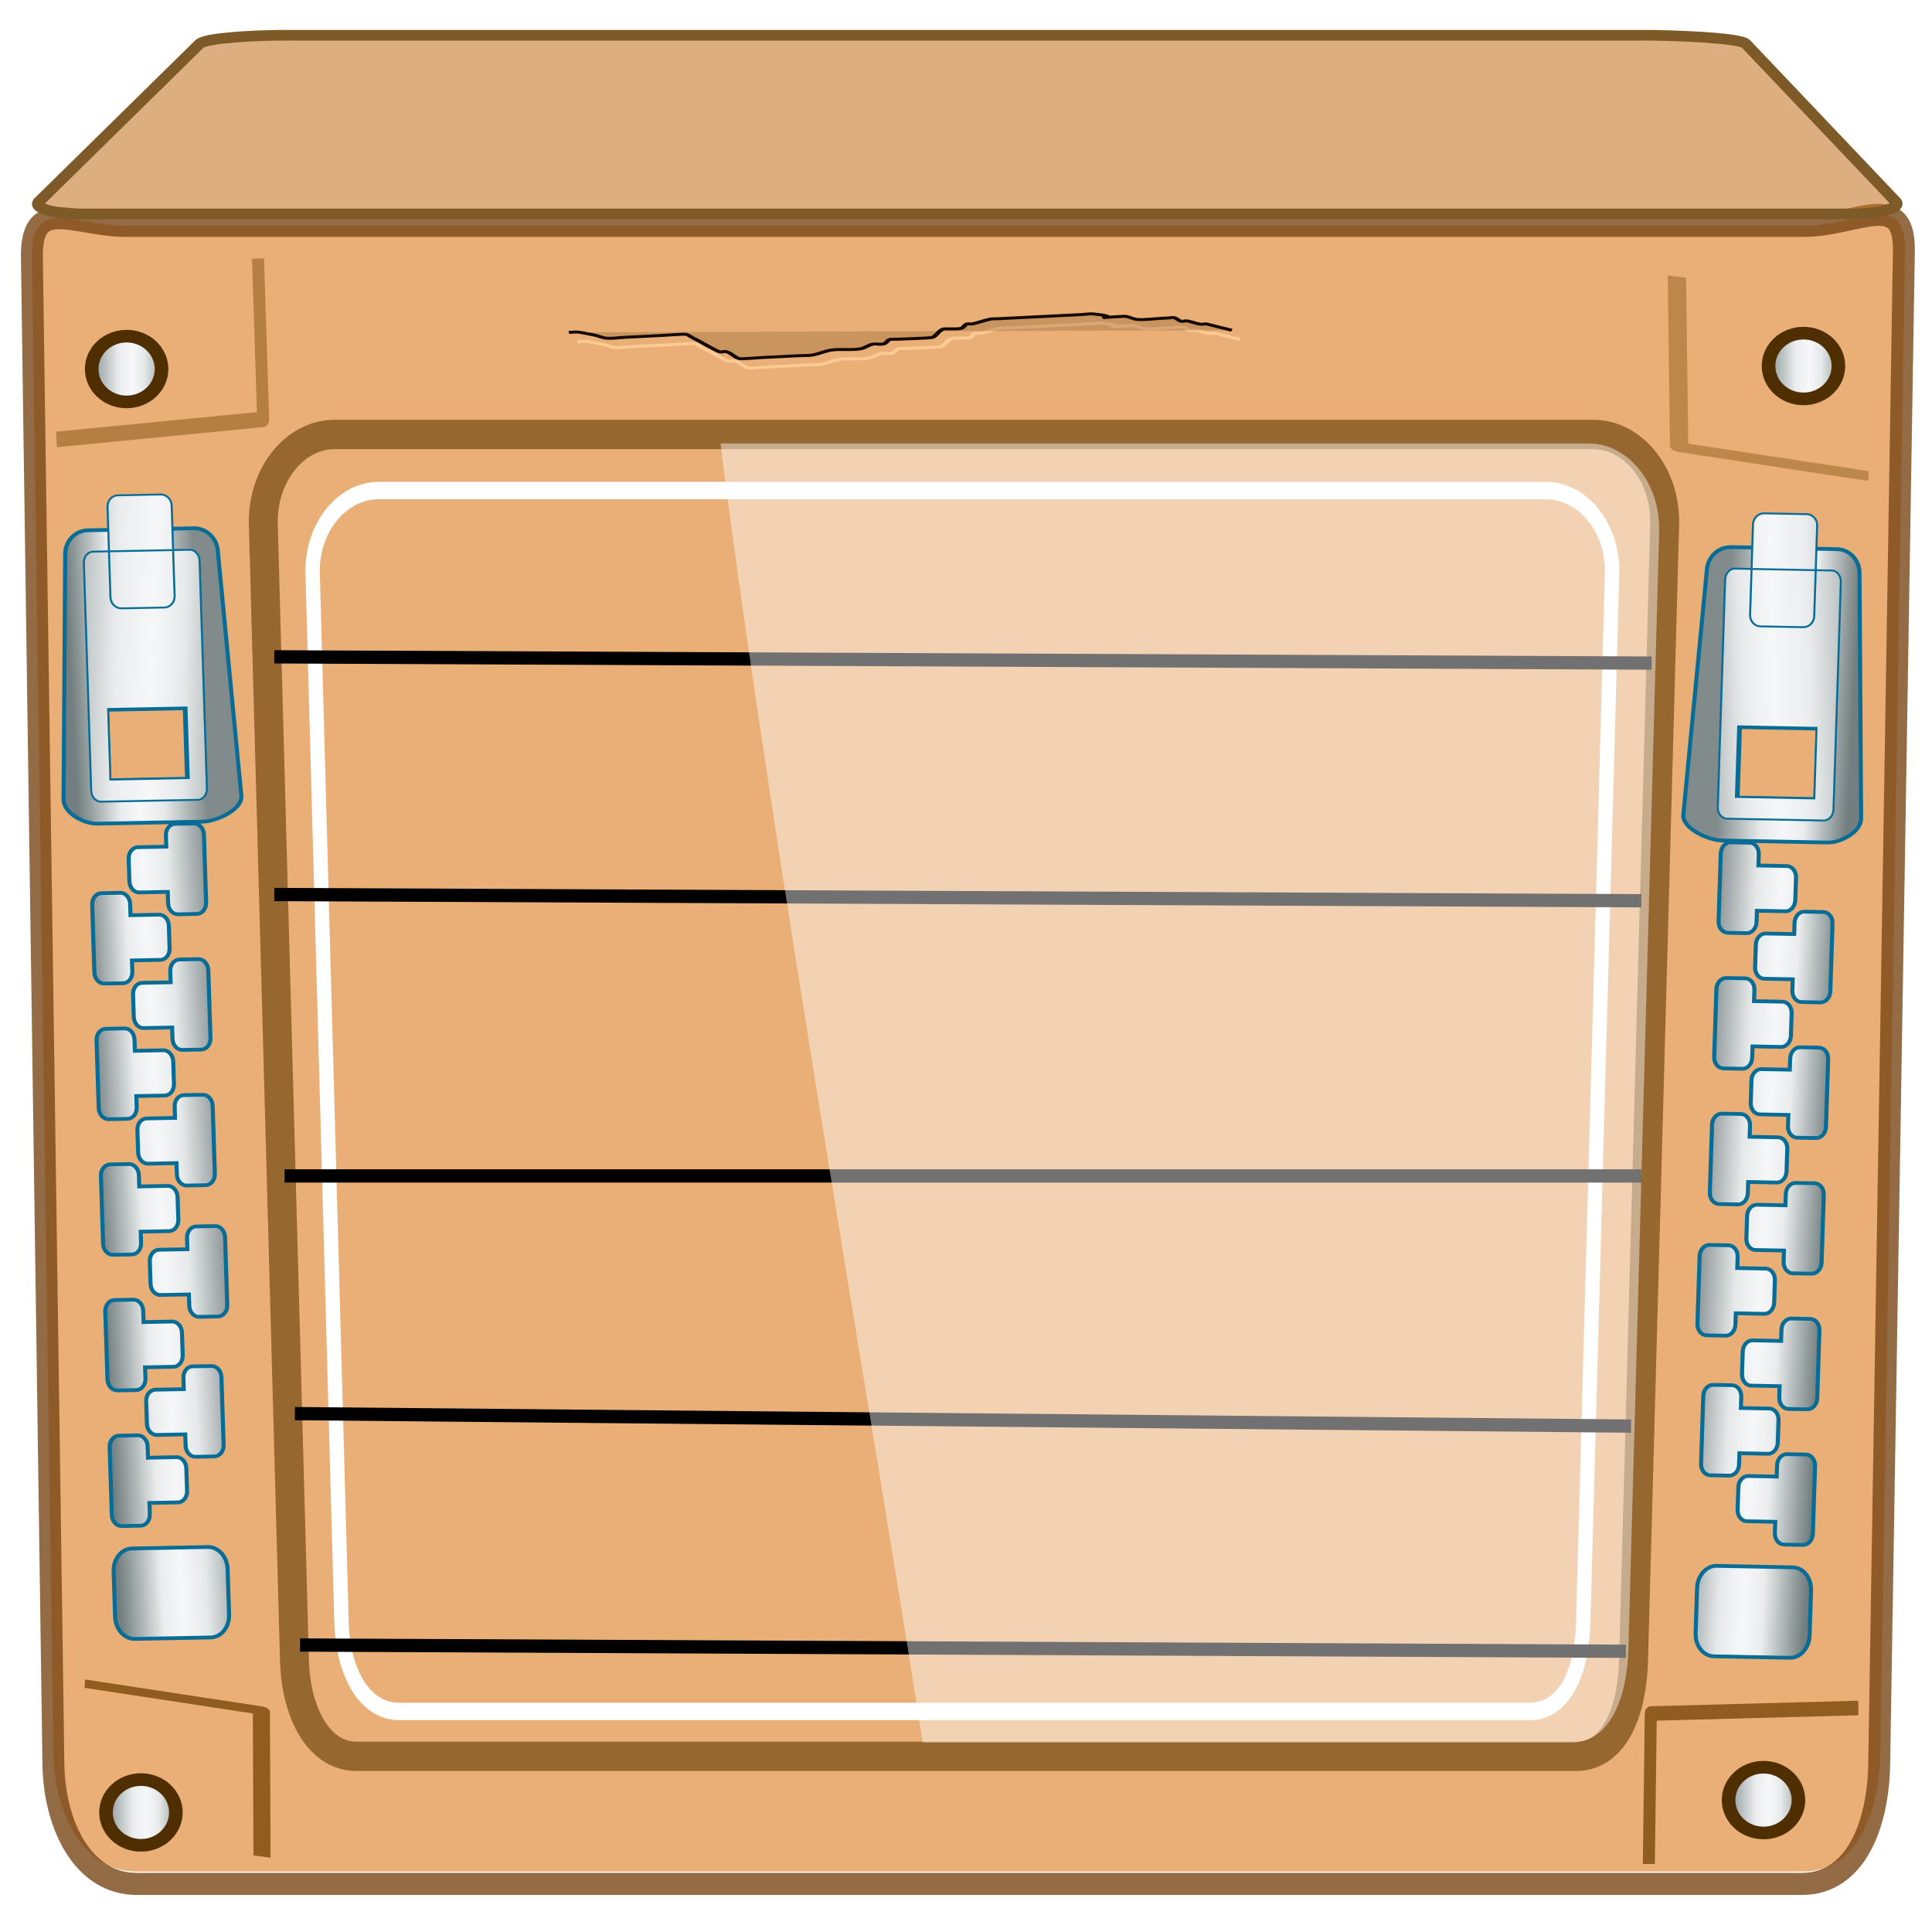 <?xml version="1.0" encoding="UTF-8" standalone="no"?>
<svg
   xmlns:dc="http://purl.org/dc/elements/1.1/"
   xmlns:cc="http://creativecommons.org/ns#"
   xmlns:rdf="http://www.w3.org/1999/02/22-rdf-syntax-ns#"
   xmlns:svg="http://www.w3.org/2000/svg"
   xmlns="http://www.w3.org/2000/svg"
   xmlns:xlink="http://www.w3.org/1999/xlink"
   xmlns:sodipodi="http://sodipodi.sourceforge.net/DTD/sodipodi-0.dtd"
   xmlns:inkscape="http://www.inkscape.org/namespaces/inkscape"
   sodipodi:docname="emblem-archive.svg"
   inkscape:version="1.0beta2 (2b71d25d45, 2019-12-03)"
   id="svg1072"
   version="1.1"
   viewBox="0 0 32 32"
   height="32"
   width="32">
  <defs
     id="defs1066">
    <linearGradient
       inkscape:collect="always"
       id="linearGradient890">
      <stop
         style="stop-color:#727e7f;stop-opacity:1"
         offset="0"
         id="stop880" />
      <stop
         id="stop882"
         offset="0.327"
         style="stop-color:#eaeced;stop-opacity:1" />
      <stop
         id="stop884"
         offset="0.479"
         style="stop-color:#f6f7f8;stop-opacity:1" />
      <stop
         style="stop-color:#e6e9ea;stop-opacity:1"
         offset="0.669"
         id="stop886" />
      <stop
         style="stop-color:#828b8c;stop-opacity:1"
         offset="1"
         id="stop888" />
    </linearGradient>
    <filter
       inkscape:collect="always"
       id="filter18944"
       style="color-interpolation-filters:sRGB">
      <feGaussianBlur
         inkscape:collect="always"
         stdDeviation="0.236"
         id="feGaussianBlur18946" />
    </filter>
    <filter
       inkscape:collect="always"
       id="filter18574"
       style="color-interpolation-filters:sRGB">
      <feGaussianBlur
         inkscape:collect="always"
         stdDeviation="2.781"
         id="feGaussianBlur18576" />
    </filter>
    <filter
       inkscape:collect="always"
       id="filter18821"
       x="-0.197"
       width="1.395"
       y="-0.017"
       height="1.033"
       style="color-interpolation-filters:sRGB">
      <feGaussianBlur
         inkscape:collect="always"
         stdDeviation="0.962"
         id="feGaussianBlur18823" />
    </filter>
    <linearGradient
       id="linearGradient4672"
       inkscape:collect="always">
      <stop
         id="stop4668"
         offset="0"
         style="stop-color:#727e7f;stop-opacity:1" />
      <stop
         style="stop-color:#eaeced;stop-opacity:1"
         offset="0.404"
         id="stop4680" />
      <stop
         style="stop-color:#f6f7f8;stop-opacity:1"
         offset="0.568"
         id="stop4676" />
      <stop
         id="stop4678"
         offset="0.714"
         style="stop-color:#e6e9ea;stop-opacity:1" />
      <stop
         id="stop4670"
         offset="1"
         style="stop-color:#828b8c;stop-opacity:1" />
    </linearGradient>
    <linearGradient
       y2="28.111"
       x2="16.1"
       y1="28.111"
       x1="9.514"
       gradientUnits="userSpaceOnUse"
       id="linearGradient6970"
       xlink:href="#linearGradient4672"
       inkscape:collect="always" />
    <linearGradient
       y2="11.494"
       x2="15.019"
       y1="11.77"
       x1="9.398"
       gradientUnits="userSpaceOnUse"
       id="linearGradient6972"
       xlink:href="#linearGradient890"
       inkscape:collect="always" />
    <linearGradient
       y2="-1.957"
       x2="16.801"
       y1="-2.178"
       x1="7.144"
       gradientUnits="userSpaceOnUse"
       id="linearGradient6976"
       xlink:href="#linearGradient4672"
       inkscape:collect="always" />
    <filter
       height="1.025"
       y="-0.012"
       width="1.023"
       x="-0.012"
       id="filter898"
       style="color-interpolation-filters:sRGB"
       inkscape:collect="always">
      <feGaussianBlur
         id="feGaussianBlur900"
         stdDeviation="0.296"
         inkscape:collect="always" />
    </filter>
    <linearGradient
       gradientUnits="userSpaceOnUse"
       y2="57.293"
       x2="13.857"
       y1="57.293"
       x1="10.226"
       id="linearGradient908"
       xlink:href="#linearGradient4672"
       inkscape:collect="always" />
    <linearGradient
       gradientUnits="userSpaceOnUse"
       y2="56.714"
       x2="84.413"
       y1="56.714"
       x1="80.782"
       id="linearGradient910"
       xlink:href="#linearGradient4672"
       inkscape:collect="always" />
    <linearGradient
       gradientUnits="userSpaceOnUse"
       y2="-10.46"
       x2="86.15"
       y1="-10.46"
       x1="82.52"
       id="linearGradient912"
       xlink:href="#linearGradient4672"
       inkscape:collect="always" />
    <linearGradient
       gradientUnits="userSpaceOnUse"
       y2="-10.319"
       x2="13.233"
       y1="-10.319"
       x1="9.602"
       id="linearGradient914"
       xlink:href="#linearGradient4672"
       inkscape:collect="always" />
    <linearGradient
       y2="11.494"
       x2="15.019"
       y1="11.77"
       x1="9.398"
       gradientUnits="userSpaceOnUse"
       id="linearGradient915"
       xlink:href="#linearGradient890"
       inkscape:collect="always" />
    <linearGradient
       y2="-1.957"
       x2="16.801"
       y1="-2.178"
       x1="7.144"
       gradientUnits="userSpaceOnUse"
       id="linearGradient917"
       xlink:href="#linearGradient4672"
       inkscape:collect="always" />
  </defs>
  <sodipodi:namedview
     inkscape:document-rotation="0"
     inkscape:snap-global="false"
     inkscape:window-maximized="1"
     inkscape:window-y="28"
     inkscape:window-x="1"
     inkscape:window-height="1016"
     inkscape:window-width="1919"
     inkscape:lockguides="true"
     units="px"
     inkscape:showpageshadow="false"
     showgrid="false"
     inkscape:current-layer="g5231"
     inkscape:document-units="px"
     inkscape:cy="73.943155"
     inkscape:cx="11.406429"
     inkscape:zoom="4.0986546"
     inkscape:pageshadow="2"
     inkscape:pageopacity="0.0"
     borderopacity="1.0"
     bordercolor="#666666"
     pagecolor="#ffffff"
     id="base">
    <sodipodi:guide
       inkscape:locked="true"
       id="guide1621"
       orientation="0,96"
       position="0,0" />
    <sodipodi:guide
       inkscape:locked="true"
       id="guide1625"
       orientation="0,-96"
       position="96,96" />
    <sodipodi:guide
       inkscape:locked="true"
       id="guide1627"
       orientation="96,0"
       position="0,96" />
  </sodipodi:namedview>
  <g
     transform="translate(0,-1026.52)"
     id="layer1"
     inkscape:groupmode="layer"
     inkscape:label="Livello 1">
    <g
       id="g5231"
       transform="matrix(1.172,0,0,1.105,-8.208,1055.402)">
      <g
         id="g4925"
         transform="translate(-0.004,0.402)">
        <g
           id="g4923">
          <g
             style="stroke:#076c96;stroke-opacity:1;stroke-width:0.176;stroke-miterlimit:4;stroke-dasharray:none"
             id="g4909">
            <g
               style="stroke:#076c96;stroke-opacity:1;stroke-width:0.176;stroke-miterlimit:4;stroke-dasharray:none"
               id="g4907">
              <g
                 id="g894">
                <g
                   id="g900" />
              </g>
            </g>
          </g>
          <g
             id="g4921" />
        </g>
      </g>
      <g
         transform="matrix(0.325,0,0,0.32,5.082,-17.304)"
         id="g7616">
        <path
           inkscape:connector-curvature="0"
           style="display:inline;fill:#e9af76;fill-opacity:1;stroke:none;stroke-width:1.182"
           d="M 94.533,9.498 C 93.571,9.456 92.131,10.061 90.625,10.061 H 5.174 c -2.677,0 -4.878,-1.591 -4.832,1.621 L 1.438,89.08 c 0.045,3.212 1.55,6.162 4.227,6.162 H 90.537 c 2.677,0 3.874,-2.95 3.926,-6.162 L 95.719,11.359 C 95.741,9.954 95.282,9.531 94.533,9.498 Z M 5.273,15.621 a 1.979,1.702 0 0 1 1.979,1.701 1.979,1.702 0 0 1 -1.979,1.703 1.979,1.702 0 0 1 -1.979,-1.703 1.979,1.702 0 0 1 1.979,-1.701 z m 85.328,0 a 1.78,1.702 0 0 1 1.781,1.701 1.78,1.702 0 0 1 -1.781,1.703 1.78,1.702 0 0 1 -1.779,-1.703 1.78,1.702 0 0 1 1.779,-1.701 z m -2.035,74.236 a 1.78,1.702 0 0 1 1.779,1.701 1.78,1.702 0 0 1 -1.779,1.701 1.78,1.702 0 0 1 -1.779,-1.701 1.78,1.702 0 0 1 1.779,-1.701 z m -82.578,0.5 A 1.879,1.702 0 0 1 7.867,92.061 1.879,1.702 0 0 1 5.988,93.762 1.879,1.702 0 0 1 4.109,92.061 1.879,1.702 0 0 1 5.988,90.357 Z"
           transform="matrix(0.854,0,0,0.905,7.005,-26.135)"
           id="path18630" />
        <path
           sodipodi:nodetypes="sssssssss"
           inkscape:connector-curvature="0"
           id="path18476"
           d="m 11.422,-10.828 h 72.931 c 2.284,0 4.392,-1.606 4.348,1.091 L 87.628,55.513 c -0.044,2.697 -1.066,5.173 -3.35,5.173 H 11.842 c -2.284,0 -3.569,-2.477 -3.608,-5.173 L 7.299,-9.468 C 7.26,-12.165 9.138,-10.828 11.422,-10.828 Z"
           style="display:inline;opacity:0.789;fill:none;stroke:#764514;stroke-width:0.953;stroke-linecap:round;stroke-linejoin:bevel;stroke-miterlimit:4;stroke-dasharray:none;stroke-opacity:1"
           transform="matrix(1,0,0,1.086,4.2329356e-8,-5.266)" />
        <path
           inkscape:connector-curvature="0"
           id="path19000"
           d="m 13.344,722.334 1.291,30.983 -51.638,3.873 v 0"
           style="opacity:0.598;fill:none;stroke:#703f00;stroke-width:3;stroke-linecap:butt;stroke-linejoin:round;stroke-miterlimit:4;stroke-dasharray:none;stroke-opacity:1;filter:url(#filter18944)"
           transform="matrix(-0.018,0.151,-0.265,-0.05,278.821,28.797)" />
        <path
           transform="matrix(0.164,0,0,0.214,4.026,-164.513)"
           sodipodi:nodetypes="sssssssss"
           inkscape:connector-curvature="0"
           id="path18566"
           d="M 111.902,747.137 H 421.437 c 9.695,0 17.836,8.121 17.5,18.194 l -7.656,229.705 c -0.336,10.074 -4.524,19.332 -14.219,19.332 H 117.37 c -9.695,0 -14.977,-9.258 -15.313,-19.332 L 94.401,765.332 c -0.336,-10.074 7.805,-18.194 17.5,-18.194 z"
           style="display:inline;fill:none;stroke:#ffffff;stroke-width:3.812;stroke-linecap:round;stroke-linejoin:round;stroke-miterlimit:4;stroke-dasharray:none;stroke-opacity:1;filter:url(#filter18574)" />
        <path
           style="opacity:0.852;fill:none;stroke:#703f00;stroke-width:3;stroke-linecap:butt;stroke-linejoin:round;stroke-miterlimit:4;stroke-dasharray:none;stroke-opacity:1;filter:url(#filter18944)"
           d="m 13.344,722.334 1.291,30.983 -51.638,3.873 v 0"
           id="path18994"
           inkscape:connector-curvature="0"
           transform="matrix(0.018,-0.129,0.247,0.046,-169.055,19.755)" />
        <path
           style="display:inline;opacity:0.77;fill:none;stroke:#603600;stroke-width:1.265;stroke-linecap:round;stroke-linejoin:round;stroke-miterlimit:4;stroke-dasharray:none;stroke-opacity:1;filter:url(#filter898)"
           d="m 20.143,-1.829 h 55.076 c 1.725,0 3.174,1.733 3.114,3.882 L 76.971,51.061 c -0.06,2.149 -0.805,4.124 -2.53,4.124 H 21.116 c -1.725,0 -2.665,-1.975 -2.725,-4.124 L 17.029,2.052 c -0.06,-2.149 1.389,-3.882 3.114,-3.882 z"
           id="path18568"
           inkscape:connector-curvature="0"
           sodipodi:nodetypes="sssssssss"
           transform="matrix(0.994,0,0,1.086,0.436,-5.266)" />
        <path
           inkscape:connector-curvature="0"
           d="M 18.961,50.383 76.613,50.653 M 18.736,40.402 76.837,40.941 M 18.288,30.151 h 58.998 v 0 m -59.447,-12.139 59.447,0.27 v 0 M 17.839,7.761 77.734,8.031"
           style="display:inline;fill:none;stroke:#000000;stroke-width:0.572;stroke-linecap:butt;stroke-linejoin:round;stroke-miterlimit:4;stroke-dasharray:none;stroke-opacity:1"
           transform="matrix(1,0,0,1.086,4.2329356e-8,-5.266)"
           id="path18608" />
        <path
           style="opacity:0.656;fill:none;stroke:#703f00;stroke-width:3;stroke-linecap:butt;stroke-linejoin:round;stroke-miterlimit:4;stroke-dasharray:none;stroke-opacity:1;filter:url(#filter18944)"
           d="m 13.344,722.334 1.291,30.983 -51.638,3.873 v 0"
           id="path18938"
           inkscape:connector-curvature="0"
           transform="matrix(0.174,0,0,0.243,14.809,-191.018)" />
        <path
           inkscape:connector-curvature="0"
           id="path18956"
           d="m 13.344,722.334 1.291,30.983 -51.638,3.873 v 0"
           style="opacity:0.852;fill:none;stroke:#703f00;stroke-width:3;stroke-linecap:butt;stroke-linejoin:round;stroke-miterlimit:4;stroke-dasharray:none;stroke-opacity:1;filter:url(#filter18944)"
           transform="matrix(-0.174,-0.012,0.01,-0.227,72.709,223.838)" />
        <ellipse
           cy="56.714"
           cx="82.597"
           inkscape:transform-center-y="-69.711632"
           id="path18738"
           style="fill:url(#linearGradient910);fill-opacity:1;stroke:#4f2f01;stroke-width:0.592;stroke-linejoin:round;stroke-miterlimit:4;stroke-dasharray:none;stroke-opacity:1"
           rx="1.519"
           ry="1.54" />
        <ellipse
           cy="-10.46"
           cx="84.335"
           style="fill:url(#linearGradient912);fill-opacity:1;stroke:#4f2f01;stroke-width:0.592;stroke-linejoin:round;stroke-miterlimit:4;stroke-dasharray:none;stroke-opacity:1"
           id="path18744"
           rx="1.519"
           ry="1.54" />
        <path
           transform="matrix(0.024,0.139,-0.205,0.011,185.774,-51.103)"
           inkscape:connector-curvature="0"
           id="path18807"
           d="m 232.714,641.51 c -0.861,1.721 -1.721,3.443 -2.582,5.164 0,0.43 0.136,0.883 0,1.291 -0.304,0.913 -0.987,1.669 -1.291,2.582 -0.136,0.408 0.192,0.906 0,1.291 -0.272,0.544 -1.019,0.747 -1.291,1.291 -0.192,0.385 0,0.861 0,1.291 0,0.43 0,0.861 0,1.291 0,1.721 0.283,3.466 0,5.164 -0.158,0.949 -1.102,1.638 -1.291,2.582 0,9.848 0.577,-1.018 -1.291,6.455 -0.209,0.835 0,1.721 0,2.582 0,2.582 0,5.164 0,7.746 0,2.582 0,5.164 0,7.746 0,0.861 0,1.721 0,2.582 0,0.43 -0.104,0.873 0,1.291 0.33,1.32 0.961,2.553 1.291,3.873 0.104,0.417 -0.192,0.906 0,1.291 0.272,0.544 1.099,0.714 1.291,1.291 0.272,0.816 0,1.721 0,2.582 0,0.43 -0.192,0.906 0,1.291 0.544,1.089 2.038,1.493 2.582,2.582 0.192,0.384 0,7.203 0,7.746 0,0.43 -0.192,0.906 0,1.291 0.272,0.544 1.019,0.747 1.291,1.291 0.385,0.77 -0.272,1.765 0,2.582 0.304,0.913 1.102,1.638 1.291,2.582 0.422,2.11 -0.422,4.345 0,6.455 0.267,1.334 1.024,2.539 1.291,3.873 0.169,0.844 0,1.721 0,2.582 0,2.582 0,5.164 0,7.746 0,0.675 0.17,4.824 0,5.164 -0.544,1.089 -2.038,1.493 -2.582,2.582 -0.192,0.385 0.192,0.906 0,1.291 -0.345,0.689 -3.193,3.193 -3.873,3.873 -0.43,0.43 -0.861,0.861 -1.291,1.291 -0.43,0.43 -1.019,0.747 -1.291,1.291 -0.145,0.289 0,4.857 0,5.164 0,2.582 0,5.164 0,7.746 0,1.291 0.253,2.607 0,3.873 -0.189,0.944 -0.934,1.689 -1.291,2.582 -1.427,3.568 -1.291,2.738 -1.291,5.164"
           style="fill:none;stroke:#fdc995;stroke-width:1px;stroke-linecap:butt;stroke-linejoin:miter;stroke-opacity:1;filter:url(#filter18821)" />
        <path
           transform="matrix(0.024,0.139,-0.205,0.011,185.306,-52.094)"
           style="fill:#653a10;fill-opacity:0.233;stroke:#130900;stroke-width:1px;stroke-linecap:butt;stroke-linejoin:miter;stroke-opacity:1;filter:url(#filter18821)"
           d="m 236.714,641.51 c -0.861,1.721 -1.721,3.443 -2.582,5.164 0,0.43 0.136,0.883 0,1.291 -0.304,0.913 -0.987,1.669 -1.291,2.582 -0.136,0.408 0.192,0.906 0,1.291 -0.272,0.544 -1.019,0.747 -1.291,1.291 -0.192,0.385 0,0.861 0,1.291 0,0.43 0,0.861 0,1.291 0,1.721 0.283,3.466 0,5.164 -0.158,0.949 -1.102,1.638 -1.291,2.582 0,9.848 0.577,-1.018 -1.291,6.455 -0.209,0.835 0,1.721 0,2.582 0,2.582 0,5.164 0,7.746 0,2.582 0,5.164 0,7.746 0,0.861 0,1.721 0,2.582 0,0.43 -0.104,0.873 0,1.291 0.33,1.32 0.961,2.553 1.291,3.873 0.104,0.417 -0.192,0.906 0,1.291 0.272,0.544 1.099,0.714 1.291,1.291 0.272,0.816 0,1.721 0,2.582 0,0.43 -0.192,0.906 0,1.291 0.544,1.089 2.038,1.493 2.582,2.582 0.192,0.384 0,7.203 0,7.746 0,0.43 -0.192,0.906 0,1.291 0.272,0.544 1.019,0.747 1.291,1.291 0.385,0.77 -0.272,1.765 0,2.582 0.304,0.913 1.102,1.638 1.291,2.582 0.422,2.11 -0.422,4.345 0,6.455 0.267,1.334 1.024,2.539 1.291,3.873 0.169,0.844 0,1.721 0,2.582 0,2.582 0,5.164 0,7.746 0,0.675 0.17,4.824 0,5.164 -0.544,1.089 -2.038,1.493 -2.582,2.582 -0.192,0.385 0.192,0.906 0,1.291 -0.345,0.689 -3.193,3.193 -3.873,3.873 -0.43,0.43 -0.861,0.861 -1.291,1.291 -0.43,0.43 -1.019,0.747 -1.291,1.291 -0.145,0.289 0,4.857 0,5.164 0,2.582 0,5.164 0,7.746 0,1.291 0.253,2.607 0,3.873 -0.189,0.944 -0.934,1.689 -1.291,2.582 -1.427,3.568 -1.291,2.738 -1.291,5.164"
           id="path18825"
           inkscape:connector-curvature="0" />
        <path
           style="display:inline;fill:#c37120;fill-opacity:0.573;stroke:#7e5a28;stroke-width:0.498;stroke-miterlimit:4;stroke-dasharray:none;stroke-opacity:1"
           d="m 18.215,-25.954 h 59.293 c 1.006,0 4.063,0.107 4.329,0.409 l 6.519,7.392 c 0.266,0.301 -0.857,0.568 -1.862,0.568 H 9.368 c -1.006,0 -2.055,-0.264 -1.768,-0.568 l 6.983,-7.392 c 0.287,-0.304 2.627,-0.409 3.632,-0.409 z"
           id="rect17952"
           inkscape:connector-curvature="0"
           sodipodi:nodetypes="sssssssss" />
        <path
           sodipodi:nodetypes="csssscc"
           inkscape:connector-curvature="0"
           id="path4736"
           d="m 201.647,739.675 h 226.129 c 10.127,0 18.631,8.6 18.281,19.268 l -7.998,243.262 c -0.351,10.668 -4.726,20.472 -14.853,20.472 H 254.291 C 243.589,964.135 214.634,825.854 201.647,739.675 Z"
           style="display:inline;fill:#ffffff;fill-opacity:0.254;stroke:none;stroke-width:4.009;stroke-linecap:round;stroke-linejoin:round;stroke-miterlimit:4;stroke-dasharray:none;stroke-opacity:1"
           transform="matrix(0.167,0,0,0.215,3.567,-165.862)" />
        <path
           style="display:inline;fill:#ffffff;fill-opacity:0.254;stroke:none;stroke-width:4.009;stroke-linecap:round;stroke-linejoin:round;stroke-miterlimit:4;stroke-dasharray:none;stroke-opacity:1"
           d="m 201.647,739.675 h 226.129 c 10.127,0 18.631,8.6 18.281,19.268 l -7.998,243.262 c -0.351,10.668 -4.726,20.472 -14.853,20.472 H 254.291 C 243.589,964.135 214.634,825.854 201.647,739.675 Z"
           id="path4894"
           inkscape:connector-curvature="0"
           sodipodi:nodetypes="csssscc"
           transform="matrix(0.167,0,0,0.215,3.567,-165.862)" />
        <g
           transform="translate(-0.004,0.402)"
           style="stroke:#076c96;stroke-width:0.176;stroke-miterlimit:4;stroke-dasharray:none;stroke-opacity:1"
           id="g906">
          <path
             inkscape:connector-curvature="0"
             d="m 9.731,-3.166 c -0.567,0.012 -1,0.532 -0.981,1.166 L 8.68,9.46 c 0.019,0.634 0.891,1.127 1.459,1.115 l 4.611,-0.096 c 0.567,-0.012 1.682,-0.546 1.663,-1.181 l -1.021,-11.437 c -0.019,-0.634 -0.482,-1.136 -1.05,-1.124 l -4.611,0.096 z m 0.834,8.405 3.387,-0.071 0.099,3.302 -3.387,0.071 z m 4.709,24.185 c 0.223,-0.005 0.42,0.222 0.429,0.521 l 0.095,3.176 c 0.009,0.299 -0.174,0.533 -0.397,0.538 l -0.826,0.017 c -0.223,0.005 -0.42,-0.222 -0.429,-0.521 l -0.016,-0.529 -1.239,0.026 c -0.229,0.005 -0.42,-0.227 -0.429,-0.521 l -0.032,-1.059 c -0.009,-0.293 0.168,-0.533 0.397,-0.538 l 1.239,-0.026 -0.016,-0.529 c -0.009,-0.299 0.174,-0.533 0.397,-0.538 z M 14.355,10.568 c 0.223,-0.005 0.42,0.222 0.429,0.521 l 0.095,3.176 c 0.009,0.299 -0.174,0.533 -0.397,0.538 l -0.826,0.017 c -0.223,0.005 -0.42,-0.222 -0.429,-0.521 l -0.016,-0.529 -1.239,0.026 c -0.229,0.005 -0.42,-0.227 -0.429,-0.521 l -0.032,-1.059 c -0.009,-0.293 0.168,-0.533 0.397,-0.538 l 1.239,-0.026 -0.016,-0.529 c -0.009,-0.299 0.174,-0.533 0.397,-0.538 z m 0.19,6.353 c 0.223,-0.005 0.42,0.222 0.429,0.521 l 0.095,3.176 c 0.009,0.299 -0.174,0.533 -0.397,0.538 l -0.826,0.017 c -0.223,0.005 -0.42,-0.222 -0.429,-0.521 l -0.016,-0.529 -1.239,0.026 c -0.229,0.005 -0.42,-0.227 -0.429,-0.521 l -0.032,-1.059 c -0.009,-0.293 0.168,-0.533 0.397,-0.538 l 1.239,-0.026 -0.016,-0.529 c -0.009,-0.299 0.174,-0.533 0.397,-0.538 z m 0.19,6.353 c 0.223,-0.005 0.42,0.222 0.429,0.521 l 0.095,3.176 c 0.009,0.299 -0.174,0.533 -0.397,0.538 l -0.826,0.017 c -0.223,0.005 -0.42,-0.222 -0.429,-0.521 l -0.016,-0.529 -1.239,0.026 c -0.229,0.005 -0.42,-0.227 -0.429,-0.521 l -0.032,-1.059 c -0.009,-0.293 0.168,-0.533 0.397,-0.538 l 1.239,-0.026 -0.016,-0.529 c -0.009,-0.299 0.174,-0.533 0.397,-0.538 z m 0.381,12.705 c 0.223,-0.005 0.42,0.222 0.429,0.521 l 0.095,3.176 c 0.009,0.299 -0.174,0.533 -0.397,0.538 l -0.826,0.017 c -0.223,0.005 -0.42,-0.222 -0.429,-0.521 l -0.016,-0.529 -1.239,0.026 c -0.229,0.005 -0.42,-0.227 -0.429,-0.521 l -0.032,-1.059 c -0.009,-0.293 0.168,-0.533 0.397,-0.538 l 1.239,-0.026 -0.016,-0.529 c -0.009,-0.299 0.174,-0.533 0.397,-0.538 z M 10.321,13.83 c -0.223,0.005 -0.406,0.239 -0.397,0.538 l 0.095,3.176 c 0.009,0.299 0.206,0.525 0.429,0.521 l 0.826,-0.017 c 0.223,-0.005 0.406,-0.239 0.397,-0.538 l -0.016,-0.529 1.239,-0.026 c 0.229,-0.005 0.406,-0.245 0.397,-0.538 l -0.032,-1.059 c -0.009,-0.293 -0.2,-0.526 -0.429,-0.521 l -1.239,0.026 -0.016,-0.529 c -0.009,-0.299 -0.206,-0.525 -0.429,-0.521 z m 0.19,6.353 c -0.223,0.005 -0.406,0.239 -0.397,0.538 l 0.095,3.176 c 0.009,0.299 0.206,0.525 0.429,0.521 l 0.826,-0.017 c 0.223,-0.005 0.406,-0.239 0.397,-0.538 l -0.016,-0.529 1.239,-0.026 c 0.229,-0.005 0.406,-0.245 0.397,-0.538 l -0.032,-1.059 c -0.009,-0.293 -0.2,-0.526 -0.429,-0.521 l -1.239,0.026 -0.016,-0.529 c -0.009,-0.299 -0.206,-0.525 -0.429,-0.521 z m 0.19,6.353 c -0.223,0.005 -0.406,0.239 -0.397,0.538 l 0.095,3.176 c 0.009,0.299 0.206,0.525 0.429,0.521 l 0.826,-0.017 c 0.223,-0.005 0.406,-0.239 0.397,-0.538 l -0.016,-0.529 1.239,-0.026 c 0.229,-0.005 0.406,-0.245 0.397,-0.538 l -0.032,-1.059 c -0.009,-0.293 -0.2,-0.526 -0.429,-0.521 l -1.239,0.026 -0.016,-0.529 c -0.009,-0.299 -0.206,-0.525 -0.429,-0.521 z m 0.19,6.353 c -0.223,0.005 -0.406,0.239 -0.397,0.538 l 0.095,3.176 c 0.009,0.299 0.206,0.525 0.429,0.521 l 0.826,-0.017 c 0.223,-0.005 0.406,-0.239 0.397,-0.538 l -0.016,-0.529 1.239,-0.026 c 0.229,-0.005 0.406,-0.245 0.397,-0.538 l -0.032,-1.059 c -0.009,-0.293 -0.2,-0.526 -0.429,-0.521 l -1.239,0.026 -0.016,-0.529 c -0.009,-0.299 -0.206,-0.525 -0.429,-0.521 z m 0.19,6.353 c -0.223,0.005 -0.406,0.239 -0.397,0.538 l 0.095,3.176 c 0.009,0.299 0.206,0.525 0.429,0.521 l 0.826,-0.017 c 0.223,-0.005 0.406,-0.239 0.397,-0.538 l -0.016,-0.529 1.239,-0.026 c 0.229,-0.005 0.406,-0.245 0.397,-0.538 l -0.032,-1.059 c -0.009,-0.293 -0.2,-0.526 -0.429,-0.521 l -1.239,0.026 -0.016,-0.529 c -0.009,-0.299 -0.206,-0.525 -0.429,-0.521 z m 0.572,5.285 3.304,-0.069 c 0.458,-0.01 0.84,0.455 0.858,1.042 l 0.063,2.118 c 0.018,0.587 -0.337,1.066 -0.794,1.076 l -3.304,0.069 c -0.458,0.01 -0.84,-0.455 -0.858,-1.042 l -0.063,-2.118 c -0.018,-0.587 0.337,-1.066 0.794,-1.076 z"
             style="fill:url(#linearGradient6972);fill-opacity:1;fill-rule:nonzero;stroke:#076c96;stroke-width:0.176;stroke-miterlimit:4;stroke-dasharray:none;stroke-opacity:1"
             id="path4901" />
          <path
             inkscape:connector-curvature="0"
             d="m 11.041,-4.805 1.86,-0.039 c 0.258,-0.005 0.472,0.226 0.481,0.52 l 0.127,4.235 c 0.009,0.293 -0.192,0.534 -0.449,0.539 l -1.86,0.039 c -0.258,0.005 -0.472,-0.226 -0.481,-0.52 L 10.592,-4.266 c -0.009,-0.293 0.192,-0.534 0.449,-0.539 z m 3.125,2.55 c 0.229,-0.005 0.42,0.227 0.429,0.521 l 0.319,10.654 c 0.009,0.293 -0.168,0.533 -0.397,0.538 L 10.31,9.545 C 10.082,9.55 9.89,9.318 9.881,9.025 L 9.562,-1.629 c -0.009,-0.293 0.168,-0.533 0.397,-0.538 z m -0.14,7.386 -3.407,0.071 0.099,3.309 3.407,-0.071 z"
             style="fill:url(#linearGradient6976);fill-opacity:1;fill-rule:nonzero;stroke:#076c96;stroke-width:0.088;stroke-linecap:square;stroke-linejoin:miter;stroke-miterlimit:4;stroke-dasharray:none;stroke-dashoffset:0;stroke-opacity:1"
             id="path4905" />
        </g>
        <g
           style="stroke:#076c96;stroke-width:0.176;stroke-miterlimit:4;stroke-dasharray:none;stroke-opacity:1"
           id="g912"
           transform="matrix(-1,0,0,1,95.522,1.285)">
          <path
             id="path908"
             style="fill:url(#linearGradient915);fill-opacity:1;fill-rule:nonzero;stroke:#076c96;stroke-width:0.176;stroke-miterlimit:4;stroke-dasharray:none;stroke-opacity:1"
             d="m 9.731,-3.166 c -0.567,0.012 -1,0.532 -0.981,1.166 L 8.68,9.46 c 0.019,0.634 0.891,1.127 1.459,1.115 l 4.611,-0.096 c 0.567,-0.012 1.682,-0.546 1.663,-1.181 l -1.021,-11.437 c -0.019,-0.634 -0.482,-1.136 -1.05,-1.124 l -4.611,0.096 z m 0.834,8.405 3.387,-0.071 0.099,3.302 -3.387,0.071 z m 4.709,24.185 c 0.223,-0.005 0.42,0.222 0.429,0.521 l 0.095,3.176 c 0.009,0.299 -0.174,0.533 -0.397,0.538 l -0.826,0.017 c -0.223,0.005 -0.42,-0.222 -0.429,-0.521 l -0.016,-0.529 -1.239,0.026 c -0.229,0.005 -0.42,-0.227 -0.429,-0.521 l -0.032,-1.059 c -0.009,-0.293 0.168,-0.533 0.397,-0.538 l 1.239,-0.026 -0.016,-0.529 c -0.009,-0.299 0.174,-0.533 0.397,-0.538 z M 14.355,10.568 c 0.223,-0.005 0.42,0.222 0.429,0.521 l 0.095,3.176 c 0.009,0.299 -0.174,0.533 -0.397,0.538 l -0.826,0.017 c -0.223,0.005 -0.42,-0.222 -0.429,-0.521 l -0.016,-0.529 -1.239,0.026 c -0.229,0.005 -0.42,-0.227 -0.429,-0.521 l -0.032,-1.059 c -0.009,-0.293 0.168,-0.533 0.397,-0.538 l 1.239,-0.026 -0.016,-0.529 c -0.009,-0.299 0.174,-0.533 0.397,-0.538 z m 0.19,6.353 c 0.223,-0.005 0.42,0.222 0.429,0.521 l 0.095,3.176 c 0.009,0.299 -0.174,0.533 -0.397,0.538 l -0.826,0.017 c -0.223,0.005 -0.42,-0.222 -0.429,-0.521 l -0.016,-0.529 -1.239,0.026 c -0.229,0.005 -0.42,-0.227 -0.429,-0.521 l -0.032,-1.059 c -0.009,-0.293 0.168,-0.533 0.397,-0.538 l 1.239,-0.026 -0.016,-0.529 c -0.009,-0.299 0.174,-0.533 0.397,-0.538 z m 0.19,6.353 c 0.223,-0.005 0.42,0.222 0.429,0.521 l 0.095,3.176 c 0.009,0.299 -0.174,0.533 -0.397,0.538 l -0.826,0.017 c -0.223,0.005 -0.42,-0.222 -0.429,-0.521 l -0.016,-0.529 -1.239,0.026 c -0.229,0.005 -0.42,-0.227 -0.429,-0.521 l -0.032,-1.059 c -0.009,-0.293 0.168,-0.533 0.397,-0.538 l 1.239,-0.026 -0.016,-0.529 c -0.009,-0.299 0.174,-0.533 0.397,-0.538 z m 0.381,12.705 c 0.223,-0.005 0.42,0.222 0.429,0.521 l 0.095,3.176 c 0.009,0.299 -0.174,0.533 -0.397,0.538 l -0.826,0.017 c -0.223,0.005 -0.42,-0.222 -0.429,-0.521 l -0.016,-0.529 -1.239,0.026 c -0.229,0.005 -0.42,-0.227 -0.429,-0.521 l -0.032,-1.059 c -0.009,-0.293 0.168,-0.533 0.397,-0.538 l 1.239,-0.026 -0.016,-0.529 c -0.009,-0.299 0.174,-0.533 0.397,-0.538 z M 10.321,13.83 c -0.223,0.005 -0.406,0.239 -0.397,0.538 l 0.095,3.176 c 0.009,0.299 0.206,0.525 0.429,0.521 l 0.826,-0.017 c 0.223,-0.005 0.406,-0.239 0.397,-0.538 l -0.016,-0.529 1.239,-0.026 c 0.229,-0.005 0.406,-0.245 0.397,-0.538 l -0.032,-1.059 c -0.009,-0.293 -0.2,-0.526 -0.429,-0.521 l -1.239,0.026 -0.016,-0.529 c -0.009,-0.299 -0.206,-0.525 -0.429,-0.521 z m 0.19,6.353 c -0.223,0.005 -0.406,0.239 -0.397,0.538 l 0.095,3.176 c 0.009,0.299 0.206,0.525 0.429,0.521 l 0.826,-0.017 c 0.223,-0.005 0.406,-0.239 0.397,-0.538 l -0.016,-0.529 1.239,-0.026 c 0.229,-0.005 0.406,-0.245 0.397,-0.538 l -0.032,-1.059 c -0.009,-0.293 -0.2,-0.526 -0.429,-0.521 l -1.239,0.026 -0.016,-0.529 c -0.009,-0.299 -0.206,-0.525 -0.429,-0.521 z m 0.19,6.353 c -0.223,0.005 -0.406,0.239 -0.397,0.538 l 0.095,3.176 c 0.009,0.299 0.206,0.525 0.429,0.521 l 0.826,-0.017 c 0.223,-0.005 0.406,-0.239 0.397,-0.538 l -0.016,-0.529 1.239,-0.026 c 0.229,-0.005 0.406,-0.245 0.397,-0.538 l -0.032,-1.059 c -0.009,-0.293 -0.2,-0.526 -0.429,-0.521 l -1.239,0.026 -0.016,-0.529 c -0.009,-0.299 -0.206,-0.525 -0.429,-0.521 z m 0.19,6.353 c -0.223,0.005 -0.406,0.239 -0.397,0.538 l 0.095,3.176 c 0.009,0.299 0.206,0.525 0.429,0.521 l 0.826,-0.017 c 0.223,-0.005 0.406,-0.239 0.397,-0.538 l -0.016,-0.529 1.239,-0.026 c 0.229,-0.005 0.406,-0.245 0.397,-0.538 l -0.032,-1.059 c -0.009,-0.293 -0.2,-0.526 -0.429,-0.521 l -1.239,0.026 -0.016,-0.529 c -0.009,-0.299 -0.206,-0.525 -0.429,-0.521 z m 0.19,6.353 c -0.223,0.005 -0.406,0.239 -0.397,0.538 l 0.095,3.176 c 0.009,0.299 0.206,0.525 0.429,0.521 l 0.826,-0.017 c 0.223,-0.005 0.406,-0.239 0.397,-0.538 l -0.016,-0.529 1.239,-0.026 c 0.229,-0.005 0.406,-0.245 0.397,-0.538 l -0.032,-1.059 c -0.009,-0.293 -0.2,-0.526 -0.429,-0.521 l -1.239,0.026 -0.016,-0.529 c -0.009,-0.299 -0.206,-0.525 -0.429,-0.521 z m 0.572,5.285 3.304,-0.069 c 0.458,-0.01 0.84,0.455 0.858,1.042 l 0.063,2.118 c 0.018,0.587 -0.337,1.066 -0.794,1.076 l -3.304,0.069 c -0.458,0.01 -0.84,-0.455 -0.858,-1.042 l -0.063,-2.118 c -0.018,-0.587 0.337,-1.066 0.794,-1.076 z"
             inkscape:connector-curvature="0" />
          <path
             id="path910"
             style="fill:url(#linearGradient917);fill-opacity:1;fill-rule:nonzero;stroke:#076c96;stroke-width:0.088;stroke-linecap:square;stroke-linejoin:miter;stroke-miterlimit:4;stroke-dasharray:none;stroke-dashoffset:0;stroke-opacity:1"
             d="m 11.041,-4.805 1.86,-0.039 c 0.258,-0.005 0.472,0.226 0.481,0.52 l 0.127,4.235 c 0.009,0.293 -0.192,0.534 -0.449,0.539 l -1.86,0.039 c -0.258,0.005 -0.472,-0.226 -0.481,-0.52 L 10.592,-4.266 c -0.009,-0.293 0.192,-0.534 0.449,-0.539 z m 3.125,2.55 c 0.229,-0.005 0.42,0.227 0.429,0.521 l 0.319,10.654 c 0.009,0.293 -0.168,0.533 -0.397,0.538 L 10.31,9.545 C 10.082,9.55 9.89,9.318 9.881,9.025 L 9.562,-1.629 c -0.009,-0.293 0.168,-0.533 0.397,-0.538 z m -0.14,7.386 -3.407,0.071 0.099,3.309 3.407,-0.071 z"
             inkscape:connector-curvature="0" />
        </g>
        <ellipse
           ry="1.54"
           rx="1.519"
           style="fill:url(#linearGradient908);fill-opacity:1;stroke:#4f2f01;stroke-width:0.592;stroke-linejoin:round;stroke-miterlimit:4;stroke-dasharray:none;stroke-opacity:1"
           id="ellipse969"
           inkscape:transform-center-y="-69.711632"
           cx="12.041"
           cy="57.293" />
        <ellipse
           cy="-10.319"
           cx="11.418"
           inkscape:transform-center-y="-69.711632"
           id="ellipse971"
           style="fill:url(#linearGradient914);fill-opacity:1;stroke:#4f2f01;stroke-width:0.592;stroke-linejoin:round;stroke-miterlimit:4;stroke-dasharray:none;stroke-opacity:1"
           rx="1.519"
           ry="1.54" />
      </g>
    </g>
  </g>
</svg>
